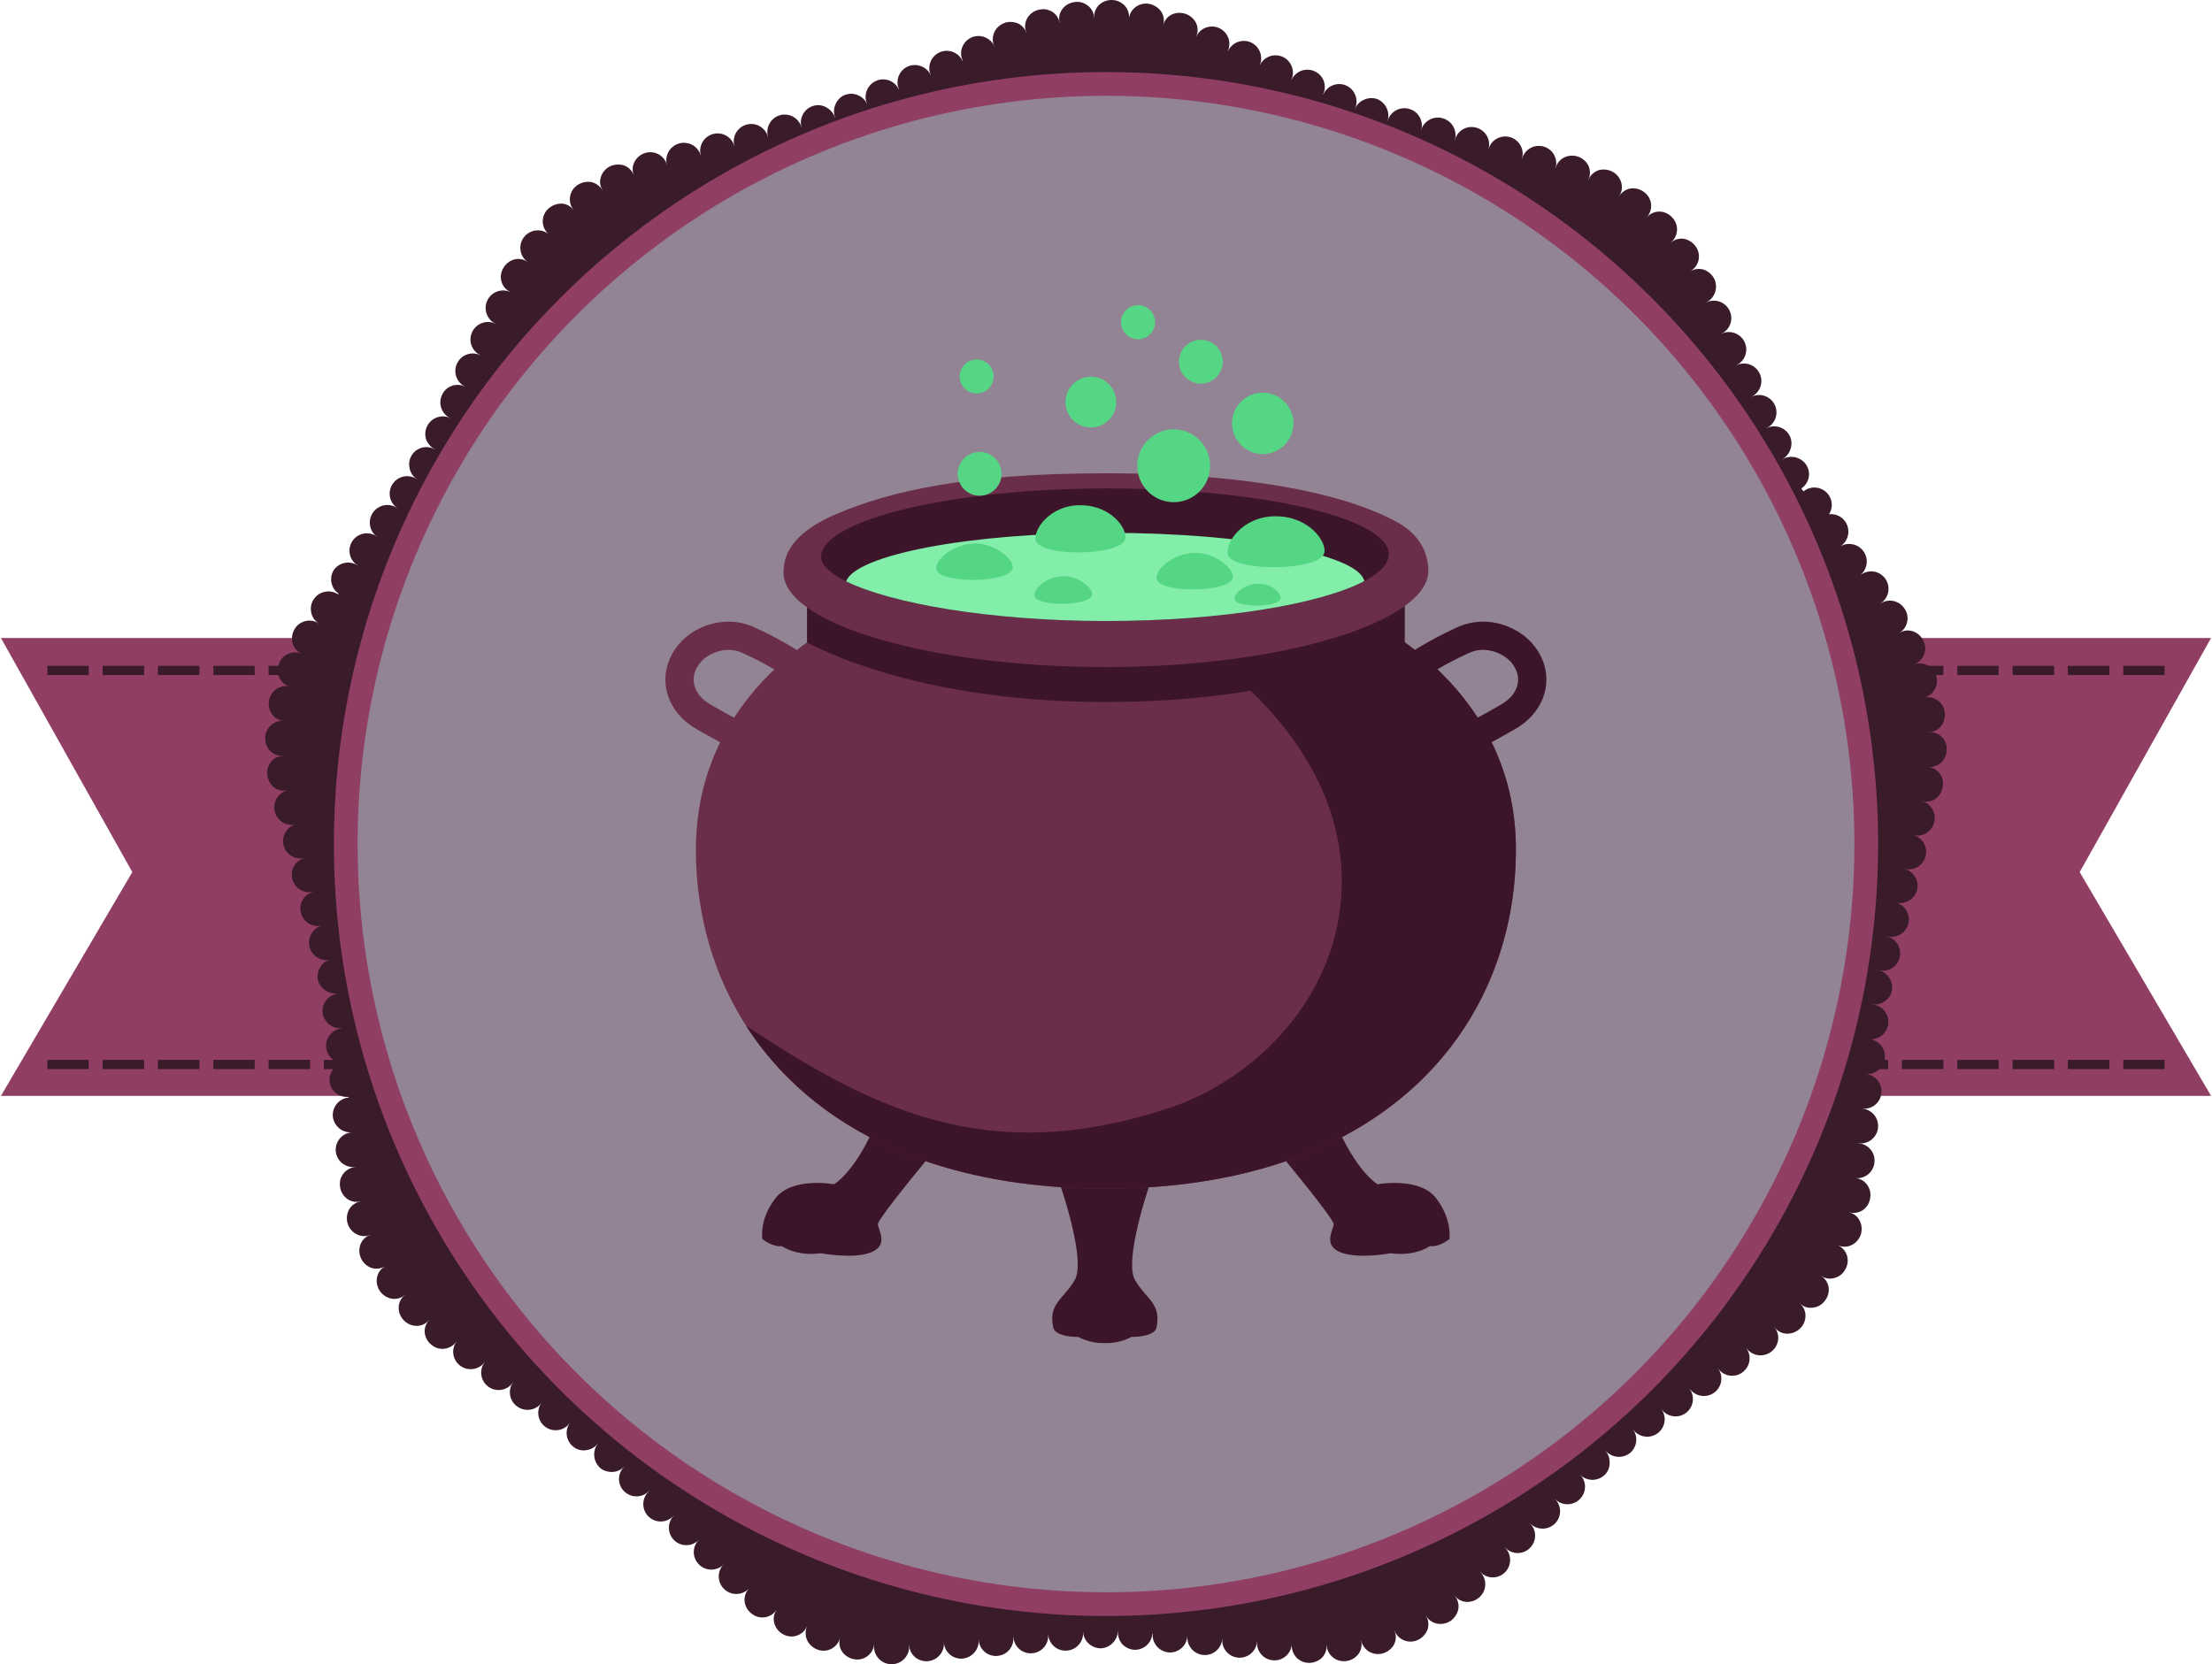 <svg xmlns="http://www.w3.org/2000/svg" width="1080" height="812.7" viewBox="0 -0.018 1080 813.381" style=""><g><title>hlwnlic66_84586316</title><g data-name="Layer 2"><path d="M0 311.8l64.2 114.4L0 535.6h326.7q-.9-112.2 8.3-223.8z" fill="#903e64"></path><path d="M1080 311.8l-64.2 114.4 64.2 109.4H753.3q.9-112.2-8.3-223.8z" fill="#903e64"></path><path d="M169.1 329.9h-11.3v-4.5h11.3zm-18 0h-20.3v-4.5h20.3zm-27.1 0h-20.2v-4.5H124zm-27 0H76.7v-4.5H97zm-27 0H49.7v-4.5H70zm-27.1 0H22.7v-4.5h20.2z" fill="#3a1b2a"></path><path d="M1057.3 329.9h-20.2v-4.5h20.2zm-27 0H1010v-4.5h20.3zm-27 0H983v-4.5h20.3zm-27.1 0H956v-4.5h20.2zm-27 0h-20.3v-4.5h20.3zm-27 0h-11.3v-4.5h11.3z" fill="#3a1b2a"></path><path d="M169.1 522.5h-11.3V518h11.3zm-18 0h-20.3V518h20.3zm-27.1 0h-20.2V518H124zm-27 0H76.7V518H97zm-27 0H49.7V518H70zm-27.1 0H22.7V518h20.2z" fill="#3a1b2a"></path><path d="M1057.3 522.5h-20.2V518h20.2zm-27 0H1010V518h20.3zm-27 0H983V518h20.3zm-27.1 0H956V518h20.2zm-27 0h-20.3V518h20.3zm-27 0h-11.3V518h11.3z" fill="#3a1b2a"></path><path d="M584 18l79 35.7a106.3 106.3 0 0 0 15.2 5.5l83.6 23.5a106.5 106.5 0 0 1 67.4 56.5l37.5 78.2a113.4 113.4 0 0 0 8.1 14l49 71.6a106.9 106.9 0 0 1 15.2 86.7l-21.5 84a124.6 124.6 0 0 0-2.8 16l-8.5 86.3a106.9 106.9 0 0 1-44 76.2l-70.5 50.6a102 102 0 0 0-12.4 10.4l-62 60.6a106.8 106.8 0 0 1-82.7 30.1l-86.5-6.6a109.5 109.5 0 0 0-16.2 0l-86.5 6.6a106.8 106.8 0 0 1-82.7-30.1l-62-60.6a102 102 0 0 0-12.4-10.4l-70.5-50.6a106.9 106.9 0 0 1-44-76.2l-8.5-86.3a124.6 124.6 0 0 0-2.8-16l-21.5-84a106.9 106.9 0 0 1 15.2-86.7l49-71.6a113.4 113.4 0 0 0 8.1-14l37.5-78.2a106.5 106.5 0 0 1 67.4-56.5l83.6-23.5a106.3 106.3 0 0 0 15.2-5.5L496 18a106.4 106.4 0 0 1 88 0z" fill="#3a1b2a"></path><g fill="#3a1b2a"><path d="M599.5 25a8.4 8.4 0 0 1-11.2 4.2 8.5 8.5 0 1 1 11.2-4.2z"></path><path d="M615.1 32a8.5 8.5 0 1 1-4.3-11.3 8.6 8.6 0 0 1 4.3 11.3z"></path><path d="M630.6 39a8.6 8.6 0 0 1-11.3 4.3 8.5 8.5 0 0 1 7.1-15.5 8.5 8.5 0 0 1 4.2 11.2z"></path><path d="M646.1 46.1a8.4 8.4 0 0 1-11.2 4.2 8.5 8.5 0 1 1 7-15.5 8.4 8.4 0 0 1 4.2 11.3z"></path><path d="M661.7 53.1a8.5 8.5 0 1 1-4.3-11.3 8.6 8.6 0 0 1 4.3 11.3z"></path><path d="M677.6 59.1a8.3 8.3 0 0 1-11.1 5.3 9.1 9.1 0 0 1-5-4.8 7.8 7.8 0 0 1 .2-6.5 8.3 8.3 0 0 1 4.7-4.5 8.5 8.5 0 0 1 6.1-.2 8.8 8.8 0 0 1 5.1 10.7z"></path><path d="M694 63.7a8.5 8.5 0 0 1-10.5 5.9 8.6 8.6 0 0 1-5.9-10.5 8.5 8.5 0 0 1 10.5-5.9 8.4 8.4 0 0 1 5.9 10.5z"></path><path d="M710.5 68.3a8.6 8.6 0 1 1-5.9-10.5 8.6 8.6 0 0 1 5.9 10.5z"></path><path d="M726.9 72.9a8.5 8.5 0 0 1-16.4-4.6 8.4 8.4 0 0 1 10.5-5.9 8.5 8.5 0 0 1 5.9 10.5z"></path><path d="M743.3 77.5a8.5 8.5 0 0 1-16.4-4.6 8.5 8.5 0 1 1 16.4 4.6z"></path><path d="M759.7 82.1a8.5 8.5 0 1 1-5.9-10.5 8.5 8.5 0 0 1 5.9 10.5z"></path><path d="M775.8 87.7a9.4 9.4 0 0 1-4.6 4.6 8.1 8.1 0 0 1-6.1.3 7.6 7.6 0 0 1-4.6-4 8.6 8.6 0 0 1-.8-6.5 8.1 8.1 0 0 1 4.1-5.1 8.9 8.9 0 0 1 12 4.1 8.4 8.4 0 0 1 0 6.6z"></path><path d="M790.8 95.8a9.6 9.6 0 0 1-5.3 3.8 8.1 8.1 0 0 1-6.1-.7 8.3 8.3 0 0 1-3.9-4.7 9.2 9.2 0 0 1 .3-6.5 8.5 8.5 0 0 1 4.8-4.5 9.4 9.4 0 0 1 6.9.7 8.7 8.7 0 0 1 4.3 5.4 7.9 7.9 0 0 1-1 6.5z"></path><path d="M804.3 106.1a8.7 8.7 0 0 1-11.7 1.3 8.1 8.1 0 0 1-3.1-5.3 8.9 8.9 0 0 1 1.3-6.3 8.3 8.3 0 0 1 5.5-3.7 9 9 0 0 1 6.7 1.8 8.3 8.3 0 0 1 1.3 12.2z"></path><path d="M816 118.5a8.8 8.8 0 0 1-11.8-.6 8.7 8.7 0 0 1-2.2-5.7 9 9 0 0 1 2.3-6.1 8.4 8.4 0 0 1 6-2.7 8.5 8.5 0 0 1 6.3 2.8 8.3 8.3 0 0 1-.6 12.3z"></path><path d="M825.6 132.5a8.8 8.8 0 0 1-11.5-2.4 8 8 0 0 1-1.3-6 9.4 9.4 0 0 1 3.2-5.6 8.3 8.3 0 0 1 6.4-1.8 9.2 9.2 0 0 1 5.8 3.8 8.3 8.3 0 0 1-2.6 12z"></path><path d="M833.3 147.8a8.6 8.6 0 0 1-11.4-4 8.4 8.4 0 0 1-.4-6.2 9.7 9.7 0 0 1 4.1-5.1 8.5 8.5 0 0 1 6.6-.7 9.5 9.5 0 0 1 5.1 4.6 8.7 8.7 0 0 1-4 11.4z"></path><path d="M840.7 163.1a8.5 8.5 0 1 1 4-11.3 8.4 8.4 0 0 1-4 11.3z"></path><path d="M848 178.5a8.5 8.5 0 0 1-7.3-15.4 8.5 8.5 0 0 1 7.3 15.4z"></path><path d="M855.4 193.9a8.5 8.5 0 0 1-7.4-15.4 8.5 8.5 0 1 1 7.4 15.4z"></path><path d="M862.8 209.2a8.5 8.5 0 1 1 4-11.3 8.5 8.5 0 0 1-4 11.3z"></path><path d="M870.4 224.5a7.8 7.8 0 0 1-6.5.7 9.1 9.1 0 0 1-5.1-4.6 8.5 8.5 0 0 1 15.4-7.4 8.4 8.4 0 0 1 .3 6.2 8.8 8.8 0 0 1-4.1 5.1z"></path><path d="M879.8 238.7a8.4 8.4 0 0 1-11.8-2.2c-2.9-4.2-1.7-9.8 2.4-12a8.8 8.8 0 0 1 11.6 2.4 8.4 8.4 0 0 1-2.2 11.8z"></path><ellipse cx="884.6" cy="245.8" rx="8.5" ry="8.5" transform="rotate(-33.9 886.939 243.731)"></ellipse><path d="M899 266.9a8.5 8.5 0 0 1-11.8-2.3 8.4 8.4 0 0 1 2.2-11.8 8.5 8.5 0 0 1 11.9 2.2 8.6 8.6 0 0 1-2.3 11.9z"></path><path d="M908.7 281a8.6 8.6 0 0 1-9.7-14.1 8.6 8.6 0 0 1 9.7 14.1z"></path><path d="M918.3 295a8.5 8.5 0 1 1-9.6-14 8.5 8.5 0 1 1 9.6 14z"></path><path d="M927.7 309.3a9.1 9.1 0 0 1-6.4 1 8.1 8.1 0 0 1-5.3-3.4 8.6 8.6 0 0 1 2.3-11.9 8.5 8.5 0 0 1 11.8 2.3 8.3 8.3 0 0 1 1.4 6.6 8.1 8.1 0 0 1-3.8 5.4z"></path><path d="M935.1 324.6c-4.4 1.6-9.3-.3-11.1-4.1a8.8 8.8 0 0 1 3.7-11.2c4-2.5 9.4-.9 11.7 3.8a8.3 8.3 0 0 1-4.3 11.5z"></path><path d="M940 340.9c-4.6.9-9.1-1.7-10.3-5.8a8.8 8.8 0 0 1 5.4-10.5 8.5 8.5 0 1 1 4.9 16.3z"></path><path d="M942.2 357.8a9 9 0 0 1-6.2-2.1 7.8 7.8 0 0 1-3-5.3c-.6-4.2 2.4-8.4 7-9.5a8.4 8.4 0 0 1 9.9 7.3 9.2 9.2 0 0 1-1.8 6.6 8 8 0 0 1-5.9 3z"></path><path d="M941.7 374.8a9.1 9.1 0 0 1-5.7-3 7.8 7.8 0 0 1-2.2-5.7 8.8 8.8 0 0 1 8.4-8.3 8.2 8.2 0 0 1 8.6 8.7 8.6 8.6 0 0 1-2.8 6.3 8 8 0 0 1-6.3 2z"></path><path d="M938.6 391.5a8.7 8.7 0 0 1-5.3-3.8 8.1 8.1 0 0 1-1.2-6.1 8.8 8.8 0 0 1 9.6-6.8 8.2 8.2 0 0 1 7.1 10 8.5 8.5 0 0 1-3.8 5.8 7.9 7.9 0 0 1-6.4.9z"></path><path d="M934.3 408.1a8.6 8.6 0 1 1 10.4-6.2 8.5 8.5 0 0 1-10.4 6.2z"></path><path d="M930.1 424.6a8.5 8.5 0 0 1-6.1-10.4 8.5 8.5 0 0 1 16.5 4.2 8.5 8.5 0 0 1-10.4 6.2z"></path><path d="M925.9 441.1a8.5 8.5 0 1 1 10.4-6.1 8.6 8.6 0 0 1-10.4 6.1z"></path><path d="M921.7 457.6a8.5 8.5 0 1 1 4.2-16.5 8.5 8.5 0 0 1-4.2 16.5z"></path><path d="M917.4 474.1a8.4 8.4 0 0 1-6.1-10.3 8.5 8.5 0 1 1 16.5 4.2 8.4 8.4 0 0 1-10.4 6.1z"></path><path d="M914.6 490.9a7.8 7.8 0 0 1-5.7-3.1 8.6 8.6 0 0 1-1.6-6.7 8.3 8.3 0 0 1 10.1-7 8.9 8.9 0 0 1 6.7 9.8 8.4 8.4 0 0 1-3.2 5.2 8.6 8.6 0 0 1-6.3 1.8z"></path><path d="M912.9 507.9a8.4 8.4 0 0 1-7.6-9.3 8.5 8.5 0 0 1 9.3-7.7 8.5 8.5 0 1 1-1.7 17z"></path><path d="M911.3 524.9a8.6 8.6 0 0 1-7.7-9.4 8.5 8.5 0 0 1 17 1.7 8.7 8.7 0 0 1-9.3 7.7z"></path><path d="M909.6 541.8a8.5 8.5 0 1 1 9.3-7.6 8.4 8.4 0 0 1-9.3 7.6z"></path><path d="M907.9 558.8a8.6 8.6 0 0 1-7.7-9.3 8.7 8.7 0 0 1 9.4-7.7 8.5 8.5 0 0 1-1.7 17z"></path><path d="M906.2 575.8a8.5 8.5 0 0 1 1.7-17 8.4 8.4 0 0 1 7.6 9.3 8.5 8.5 0 0 1-9.3 7.7z"></path><path d="M903.2 592.5a9.1 9.1 0 0 1-5.3-3.8 7.7 7.7 0 0 1-1.2-2.8 8.6 8.6 0 0 1-.1-3.2 9 9 0 0 1 3.3-5.2 9.1 9.1 0 0 1 6.3-1.7 7.7 7.7 0 0 1 5.7 3.2 8.6 8.6 0 0 1 1.5 6.7 9.3 9.3 0 0 1-1.3 3.4 9.1 9.1 0 0 1-2.4 2.4 8.2 8.2 0 0 1-6.5 1z"></path><path d="M897.6 608.6a9 9 0 0 1-4.6-4.6 6.6 6.6 0 0 1-.7-3 8 8 0 0 1 .3-3.1 8.1 8.1 0 0 1 4.1-4.6 9.1 9.1 0 0 1 6.5-.8 7.8 7.8 0 0 1 5.1 4.1 9.1 9.1 0 0 1 .5 6.9 9.6 9.6 0 0 1-1.9 3.1 7.6 7.6 0 0 1-2.8 2 7.8 7.8 0 0 1-6.5 0z"></path><path d="M889.5 623.6a8.7 8.7 0 0 1-3.8-5.3 8.1 8.1 0 0 1 .6-6.1 8.8 8.8 0 0 1 4.8-3.9 9.7 9.7 0 0 1 6.5.3 8 8 0 0 1 4.4 4.8 8.4 8.4 0 0 1-.7 6.9 8.2 8.2 0 0 1-5.4 4.3 7.7 7.7 0 0 1-6.4-1z"></path><path d="M879.1 637.1a9.2 9.2 0 0 1-2.9-5.8 8.7 8.7 0 0 1 1.6-6 8 8 0 0 1 5.3-3 8.7 8.7 0 0 1 6.4 1.3 8 8 0 0 1 3.6 5.5 8.6 8.6 0 0 1-1.8 6.6 8.3 8.3 0 0 1-6 3.4 7.7 7.7 0 0 1-6.2-2z"></path><path d="M866.7 648.8a9.2 9.2 0 0 1-2-6.2 8.4 8.4 0 0 1 2.6-5.6 8.2 8.2 0 0 1 5.7-2.2 9 9 0 0 1 6.1 2.3 7.8 7.8 0 0 1 2.7 6 8.5 8.5 0 0 1-2.8 6.3 8.8 8.8 0 0 1-6.5 2.4 8.1 8.1 0 0 1-5.8-3z"></path><path d="M852.9 658.8a8.6 8.6 0 0 1 2-11.9 8.5 8.5 0 0 1 3.1-1.3 6.5 6.5 0 0 1 3.1-.1 8.7 8.7 0 0 1 5.6 3.3 8 8 0 0 1 1.7 6.3 9.6 9.6 0 0 1-1.2 3.2 8.2 8.2 0 0 1-2.4 2.5 8.5 8.5 0 0 1-11.9-2z"></path><path d="M839.1 668.8a8.5 8.5 0 1 1 11.9 1.9 8.4 8.4 0 0 1-11.9-1.9z"></path><path d="M825.2 678.7a8.5 8.5 0 0 1 13.9-9.9 8.5 8.5 0 0 1-2 11.9 8.6 8.6 0 0 1-11.9-2z"></path><path d="M811.4 688.7a8.5 8.5 0 1 1 11.9 1.9 8.5 8.5 0 0 1-11.9-1.9z"></path><path d="M797.5 698.6a8.6 8.6 0 0 1 2-11.9 8.4 8.4 0 0 1 11.9 2 8.5 8.5 0 0 1-2 11.9 8.6 8.6 0 0 1-11.9-2z"></path><path d="M784 708.9c-3.2-3.5-2.6-9.1 1.6-12.2a8.4 8.4 0 0 1 11.9 1.9 8.5 8.5 0 0 1-1.8 11.8 8.7 8.7 0 0 1-11.7-1.5z"></path><path d="M771.6 720.7a8.7 8.7 0 0 1 6.4-14.6 7.9 7.9 0 0 1 6 2.8 8.9 8.9 0 0 1 2.1 6.1 7.8 7.8 0 0 1-2.4 5.8 8.6 8.6 0 0 1-12.1-.1z"></path><path d="M759.4 732.6a8.5 8.5 0 0 1 .2-12.1 8.5 8.5 0 0 1 11.9 12.2 8.5 8.5 0 0 1-12.1-.1z"></path><path d="M747.2 744.5a8.5 8.5 0 0 1 .2-12 8.4 8.4 0 0 1 12 .1 8.5 8.5 0 0 1-.1 12.1 8.6 8.6 0 0 1-12.1-.2z"></path><path d="M735.1 756.4a8.5 8.5 0 0 1 12.1-11.9 8.5 8.5 0 0 1-.1 12.1 8.4 8.4 0 0 1-12-.2z"></path><path d="M722.9 768.3a8.4 8.4 0 0 1 .1-12 8.5 8.5 0 1 1 11.9 12.2 8.4 8.4 0 0 1-12-.2z"></path><path d="M710.4 779.9a8.8 8.8 0 0 1-2-6.1 7.8 7.8 0 0 1 2.4-5.6 8.7 8.7 0 0 1 12.1.1 8.5 8.5 0 0 1-.2 12.1 8.8 8.8 0 0 1-6.5 2.5 7.8 7.8 0 0 1-5.8-3z"></path><path d="M696.4 789.7a8.7 8.7 0 0 1-1-6.4 7.9 7.9 0 0 1 3.3-5.2 8 8 0 0 1 6-1.3 9 9 0 0 1 5.7 3.1 8.3 8.3 0 0 1 1.8 6.4 9.5 9.5 0 0 1-3.7 5.8 9 9 0 0 1-6.8 1.4 7.9 7.9 0 0 1-5.3-3.8z"></path><path d="M681 797a8.8 8.8 0 0 1 4.2-11 7.6 7.6 0 0 1 6.1-.4 9.3 9.3 0 0 1 5.1 4.1 8.3 8.3 0 0 1 .8 6.5 9.3 9.3 0 0 1-4.6 5.2A8.4 8.4 0 0 1 681 797z"></path><path d="M664.7 801.9a8.9 8.9 0 0 1 5.9-10.3 7.7 7.7 0 0 1 6.1.7 8.3 8.3 0 0 1 4.3 4.7 8 8 0 0 1-.2 6.6 8.9 8.9 0 0 1-5.4 4.4 8.4 8.4 0 0 1-10.7-6.1z"></path><path d="M647.8 804.1c-.1-4.8 3.2-8.7 7.4-9.2a7.7 7.7 0 0 1 6 1.6 8.9 8.9 0 0 1 3.5 5.4 8 8 0 0 1-1.3 6.4 8.8 8.8 0 0 1-6 3.5 8.4 8.4 0 0 1-9.6-7.7z"></path><path d="M630.8 803.6a8.7 8.7 0 0 1 8.8-8 8.5 8.5 0 0 1 5.6 2.5 9.2 9.2 0 0 1 2.6 6 8.1 8.1 0 0 1-2.3 6.1 9.1 9.1 0 0 1-6.5 2.5 8.4 8.4 0 0 1-8.2-9.1z"></path><path d="M613.8 802.3a8.5 8.5 0 0 1 17 1.3 8.5 8.5 0 1 1-17-1.3z"></path><path d="M596.8 801a8.5 8.5 0 0 1 17 1.3 8.5 8.5 0 1 1-17-1.3z"></path><path d="M579.8 799.7a8.5 8.5 0 0 1 17 1.3 8.5 8.5 0 1 1-17-1.3z"></path><path d="M562.8 798.4a8.5 8.5 0 1 1 7.9 9.2 8.6 8.6 0 0 1-7.9-9.2z"></path><path d="M545.8 797.2a8 8 0 0 1 2.9-5.9 8.5 8.5 0 1 1 5 15 9 9 0 0 1-5.9-2.9 9.6 9.6 0 0 1-2-6.2z"></path><path d="M528.8 797.6a8.3 8.3 0 0 1 2-6.2 8.6 8.6 0 0 1 6.3-2.9 8.3 8.3 0 0 1 8.7 8.7 8.8 8.8 0 0 1-8.3 8.4 8.9 8.9 0 0 1-5.8-2.2 8.4 8.4 0 0 1-2.9-5.8z"></path><path d="M511.8 798.9a8.5 8.5 0 0 1 7.8-9.2 8.7 8.7 0 0 1 9.2 7.9 8.5 8.5 0 0 1-7.9 9.1 8.4 8.4 0 0 1-9.1-7.8z"></path><path d="M494.8 800.2a8.5 8.5 0 1 1 9.1 7.8 8.4 8.4 0 0 1-9.1-7.8z"></path><path d="M477.8 801.4a8.4 8.4 0 0 1 7.8-9.1 8.5 8.5 0 1 1 1.3 17 8.4 8.4 0 0 1-9.1-7.9z"></path><path d="M460.8 802.7a8.4 8.4 0 0 1 7.8-9.1 8.5 8.5 0 0 1 9.2 7.8 8.7 8.7 0 0 1-7.9 9.2 8.4 8.4 0 0 1-9.1-7.9z"></path><path d="M443.8 804a8.5 8.5 0 0 1 2-6.2 8.8 8.8 0 0 1 5.8-2.9 8.5 8.5 0 0 1 9.2 7.8 8.6 8.6 0 0 1-14.1 7.2 8.4 8.4 0 0 1-2.9-5.9z"></path><path d="M426.7 803.7c.6-4.7 4.4-8.2 8.7-8.1a8.9 8.9 0 0 1 8.4 8.4 8.6 8.6 0 1 1-17.1-.3z"></path><path d="M410 800.6a8.5 8.5 0 0 1 16.7 3.1 8.3 8.3 0 0 1-9.9 7.2c-5.1-1-8.1-5.7-6.8-10.3z"></path><path d="M393.9 794.9a9.6 9.6 0 0 1 4.6-4.5 8.3 8.3 0 0 1 6.2-.3 8.8 8.8 0 0 1 5.3 10.5 8.3 8.3 0 0 1-11 5.6 9.1 9.1 0 0 1-5.1-4.7 8.4 8.4 0 0 1 0-6.6z"></path><path d="M379 786.8a9.2 9.2 0 0 1 5.2-3.8 8.4 8.4 0 0 1 6.2.7 8.7 8.7 0 0 1 3.5 11.2 8.3 8.3 0 0 1-11.7 3.8 8.7 8.7 0 0 1-4.3-5.4 8 8 0 0 1 1.1-6.5z"></path><path d="M365.5 776.4a8.8 8.8 0 0 1 5.8-2.9 7.8 7.8 0 0 1 5.9 1.6 8.9 8.9 0 0 1 1.8 11.7 8.3 8.3 0 0 1-12.2 1.8 8.6 8.6 0 0 1-3.4-6 8 8 0 0 1 2.1-6.2z"></path><path d="M353.2 764.5a8.6 8.6 0 0 1 12.1-.1c3.4 3.4 3.3 8.4.2 12a8.5 8.5 0 0 1-12.1.2 8.5 8.5 0 0 1-.2-12.1z"></path><path d="M341 752.6a8.5 8.5 0 0 1 12.1-.1 8.5 8.5 0 0 1-11.9 12.2 8.5 8.5 0 0 1-.2-12.1z"></path><path d="M328.8 740.7a8.5 8.5 0 0 1 12.1-.1 8.4 8.4 0 0 1 .1 12 8.5 8.5 0 0 1-12 .2 8.6 8.6 0 0 1-.2-12.1z"></path><path d="M316.7 728.8a8.4 8.4 0 0 1 12-.2 8.5 8.5 0 0 1 .1 12.1 8.5 8.5 0 1 1-12.1-11.9z"></path><path d="M304.5 716.9a8.4 8.4 0 0 1 12-.2 8.5 8.5 0 1 1-11.9 12.2 8.4 8.4 0 0 1-.1-12z"></path><path d="M291.8 705.4a8.3 8.3 0 0 1 12.3-.7 7.5 7.5 0 0 1 2.1 2.9 7.1 7.1 0 0 1 .7 3.2 8.4 8.4 0 0 1-8.4 8.6 9.6 9.6 0 0 1-3.3-.6 6.6 6.6 0 0 1-2.6-1.6 8.8 8.8 0 0 1-.8-11.8z"></path><path d="M278 695.4a8.5 8.5 0 0 1 11.9-1.9 8.9 8.9 0 0 1 3.6 5.6 8 8 0 0 1-1.7 6.3 8.4 8.4 0 0 1-5.6 3.3 7.9 7.9 0 0 1-6.2-1.4 8.6 8.6 0 0 1-2-11.9z"></path><path d="M264.2 685.5a8.5 8.5 0 1 1 1.9 11.9 8.5 8.5 0 0 1-1.9-11.9z"></path><path d="M250.3 675.5a8.6 8.6 0 1 1 2 11.9 8.5 8.5 0 0 1-2-11.9z"></path><path d="M236.5 665.6a8.5 8.5 0 1 1 13.8 9.9 8.5 8.5 0 1 1-13.8-9.9z"></path><path d="M222.6 655.7a8.5 8.5 0 1 1 13.9 9.9 8.6 8.6 0 0 1-11.9 2 8.5 8.5 0 0 1-2-11.9z"></path><path d="M209.1 645.3a8.9 8.9 0 0 1 5.8-3 8 8 0 0 1 3.1.2 8.4 8.4 0 0 1 2.9 1.3 9.6 9.6 0 0 1 3.2 5.5 8.5 8.5 0 0 1-7 9.8 8 8 0 0 1-6.5-1.7 7.8 7.8 0 0 1-2.4-2.7 9.4 9.4 0 0 1-1.1-3.2 8.2 8.2 0 0 1 2-6.2z"></path><path d="M197.3 633a9.3 9.3 0 0 1 6.2-2.1 9.7 9.7 0 0 1 5.7 2.5 8.7 8.7 0 0 1 2.2 5.7 9.2 9.2 0 0 1-2.3 6.2 8 8 0 0 1-5.9 2.7 8.9 8.9 0 0 1-6.4-2.8 9.5 9.5 0 0 1-1.9-3 8 8 0 0 1-.5-3.4 7.6 7.6 0 0 1 2.9-5.8z"></path><path d="M187.7 618.9a9.6 9.6 0 0 1 6.4-1 8.7 8.7 0 0 1 5.2 3.4 9 9 0 0 1 1.3 6 9.8 9.8 0 0 1-3.3 5.7 7.9 7.9 0 0 1-6.3 1.7 8.9 8.9 0 0 1-7.2-10.5 8 8 0 0 1 3.9-5.3z"></path><path d="M180.3 603.6a8.9 8.9 0 0 1 6.6 0 9 9 0 0 1 4.5 4.1 8.3 8.3 0 0 1 .3 6.2 8.6 8.6 0 0 1-4 5 8.3 8.3 0 0 1-6.5.8 8.9 8.9 0 0 1-5.5-11.5 7.7 7.7 0 0 1 4.6-4.6z"></path><path d="M175.5 587.2a9.7 9.7 0 0 1 6.5 1.1 8.3 8.3 0 0 1 3.8 4.8 8.6 8.6 0 0 1-.6 6.1 9.6 9.6 0 0 1-4.9 4.4 7.8 7.8 0 0 1-6.5-.4 8.7 8.7 0 0 1-4.4-5.3 9.1 9.1 0 0 1 .8-6.9 8.3 8.3 0 0 1 5.3-3.8z"></path><path d="M173.3 570.3a8.5 8.5 0 0 1 6.2 1.9 10 10 0 0 1 2.1 2.5 8.8 8.8 0 0 1 1 3 8 8 0 0 1-1.6 6 9.1 9.1 0 0 1-5.5 3.5 7.7 7.7 0 0 1-6.3-1.3 8.7 8.7 0 0 1-3.5-6 10.6 10.6 0 0 1 .2-3.6 10.2 10.2 0 0 1 1.6-2.9 8.8 8.8 0 0 1 5.8-3.1z"></path><path d="M171.6 553.4a8.5 8.5 0 0 1 1.7 16.9 8.5 8.5 0 1 1-1.7-16.9z"></path><path d="M169.9 536.4a8.5 8.5 0 0 1 1.7 17 8.7 8.7 0 0 1-9.4-7.7 8.6 8.6 0 0 1 7.7-9.3z"></path><path d="M168.2 519.4a8.5 8.5 0 0 1 9.3 7.7 8.5 8.5 0 0 1-16.9 1.7 8.5 8.5 0 0 1 7.6-9.4z"></path><ellipse cx="167.4" cy="511" rx="8.5" ry="8.5" transform="rotate(-6.7 168.067 511.249)"></ellipse><path d="M164.8 485.5a8.3 8.3 0 0 1 6.3 1.8 9.2 9.2 0 0 1 3.1 5.8 8.7 8.7 0 0 1-7.7 9.4 8.6 8.6 0 0 1-9.3-7.7 8 8 0 0 1 1.9-6.1 9.1 9.1 0 0 1 5.7-3.2z"></path><path d="M161.2 468.9a8.6 8.6 0 0 1 6.5.9 8.5 8.5 0 0 1-2.9 15.7 9 9 0 0 1-9.9-6.5 8.6 8.6 0 0 1 0-3.2 6.8 6.8 0 0 1 1.1-3 8 8 0 0 1 5.2-3.9z"></path><path d="M157 452.3a8.6 8.6 0 1 1-6.2 10.4 8.7 8.7 0 0 1 6.2-10.4z"></path><path d="M152.8 435.8a8.5 8.5 0 1 1-6.2 10.4 8.5 8.5 0 0 1 6.2-10.4z"></path><path d="M148.5 419.3a8.5 8.5 0 1 1-6.1 10.4 8.5 8.5 0 0 1 6.1-10.4z"></path><path d="M144.3 402.8a8.5 8.5 0 1 1 4.2 16.5 8.5 8.5 0 0 1-4.2-16.5z"></path><path d="M140.2 386.2a8.7 8.7 0 0 1 10.3 6.2 8.6 8.6 0 1 1-10.3-6.2z"></path><path d="M137.8 369.4a8.8 8.8 0 0 1 6.2 2 7.9 7.9 0 0 1 3.1 5.3 8.2 8.2 0 0 1-1.5 5.9 8.9 8.9 0 0 1-5.4 3.6 8.2 8.2 0 0 1-6.5-1.2 9.2 9.2 0 0 1-3.5-6 8.7 8.7 0 0 1 1.8-6.7 8 8 0 0 1 5.8-2.9z"></path><path d="M138.2 352.3a9.1 9.1 0 0 1 5.8 3 8.2 8.2 0 0 1 2.2 5.7 7.7 7.7 0 0 1-2.5 5.7 9.3 9.3 0 0 1-5.9 2.7 8.1 8.1 0 0 1-6.1-2.3 8.7 8.7 0 0 1 .3-12.7 8.3 8.3 0 0 1 6.2-2.1z"></path><path d="M141.3 335.6a8.8 8.8 0 0 1 6.5 9.9 8.1 8.1 0 0 1-3.3 5.1 8.5 8.5 0 0 1-6.3 1.7 7.9 7.9 0 0 1-5.7-3.2 9 9 0 0 1-1.5-6.7c1-5.1 5.8-8.1 10.3-6.8z"></path><path d="M147 319.6a8.8 8.8 0 0 1 4.9 10.7 8.4 8.4 0 0 1-4.1 4.6 9.6 9.6 0 0 1-6.5.7 8.1 8.1 0 0 1-5.1-4.1 8.6 8.6 0 0 1-.4-6.9 8.2 8.2 0 0 1 11.2-5z"></path><path d="M155.2 304.6a8.9 8.9 0 0 1 3.1 11.4 8.1 8.1 0 0 1-4.8 3.9 9.7 9.7 0 0 1-6.5-.3 8.5 8.5 0 0 1-4.4-4.9 9.3 9.3 0 0 1 .7-6.9 8.4 8.4 0 0 1 11.9-3.2z"></path><path d="M164.8 290.5a8.5 8.5 0 0 1-3.2 15.4 8.7 8.7 0 0 1-6.4-1.3 8 8 0 0 1-3.6-5.5 8.4 8.4 0 0 1 1.3-6.3 8.6 8.6 0 0 1 11.9-2.3z"></path><path d="M174.4 276.4a8.5 8.5 0 0 1 2.2 11.9 8.5 8.5 0 0 1-14-9.6 8.5 8.5 0 0 1 11.8-2.3z"></path><path d="M184 262.4a8.5 8.5 0 1 1-9.6 14 8.5 8.5 0 1 1 9.6-14z"></path><path d="M193.7 248.3a8.6 8.6 0 1 1-11.9 2.2 8.6 8.6 0 0 1 11.9-2.2z"></path><path d="M203.3 234.2a8.5 8.5 0 0 1 2.2 11.9 8.4 8.4 0 0 1-11.8 2.2 8.5 8.5 0 1 1 9.6-14.1z"></path><path d="M212.2 219.7a8.3 8.3 0 0 1 3 11.9 8.1 8.1 0 0 1-11.9 2.6 8.2 8.2 0 0 1-3.6-5.4 8.4 8.4 0 0 1 12.5-9.1z"></path><path d="M219.6 204.3a8.7 8.7 0 0 1 4 11.4 9.1 9.1 0 0 1-4.9 4.4 7.8 7.8 0 0 1-6.5-.4 9.5 9.5 0 0 1-4.4-4.9 8.6 8.6 0 0 1 11.8-10.5z"></path><path d="M226.9 189a8.5 8.5 0 1 1-11.3 3.9 8.3 8.3 0 0 1 11.3-3.9z"></path><path d="M234.3 173.6a8.4 8.4 0 0 1 4 11.4 8.5 8.5 0 0 1-15.4-7.4 8.5 8.5 0 0 1 11.4-4z"></path><path d="M241.7 158.2a8.5 8.5 0 0 1-7.4 15.4 8.5 8.5 0 1 1 7.4-15.4z"></path><path d="M249.1 142.8a8.7 8.7 0 0 1 4 11.4 8.5 8.5 0 0 1-11.4 4 8.5 8.5 0 1 1 7.4-15.4z"></path><path d="M257.2 127.9a8.5 8.5 0 0 1-8.1 14.9 8.2 8.2 0 0 1-3.7-11.6c2.4-4.5 7.8-6 11.8-3.3z"></path><path d="M267.5 114.3c3.4 3.2 4 8.3 1.4 11.7a8.9 8.9 0 0 1-11.7 1.9 8.5 8.5 0 1 1 10.3-13.6z"></path><path d="M279.8 102.6a8.8 8.8 0 0 1 2 6.1 8.3 8.3 0 0 1-2.5 5.7 8.9 8.9 0 0 1-11.8-.1 8.3 8.3 0 0 1 0-12.3 9.4 9.4 0 0 1 6.5-2.5 7.7 7.7 0 0 1 5.8 3.1z"></path><path d="M293.9 92.9a9.1 9.1 0 0 1 .9 6.4 8.3 8.3 0 0 1-3.3 5.2 8.9 8.9 0 0 1-11.7-1.9 8.4 8.4 0 0 1 2-12.2 9.3 9.3 0 0 1 6.8-1.4 8.4 8.4 0 0 1 5.3 3.9z"></path><path d="M309.3 85.6a9.1 9.1 0 0 1-.1 6.5 8.3 8.3 0 0 1-15.3.8c-2.4-4-.8-9.4 3.9-11.7a9.7 9.7 0 0 1 6.9-.3 8.5 8.5 0 0 1 4.6 4.7z"></path><path d="M325.5 80.6a8.6 8.6 0 0 1-5.8 10.5 8.7 8.7 0 0 1-10.4-5.5c-1.8-4.3.7-9.4 5.7-10.9a8.5 8.5 0 0 1 10.5 5.9z"></path><path d="M342 76a8.6 8.6 0 1 1-10.6-5.9A8.6 8.6 0 0 1 342 76z"></path><path d="M358.4 71.4a8.6 8.6 0 0 1-5.9 10.5 8.5 8.5 0 0 1-4.6-16.4 8.5 8.5 0 0 1 10.5 5.9z"></path><path d="M374.8 66.8a8.5 8.5 0 1 1-10.5-5.9 8.5 8.5 0 0 1 10.5 5.9z"></path><path d="M391.2 62.2a8.5 8.5 0 1 1-10.5-5.9 8.5 8.5 0 0 1 10.5 5.9z"></path><path d="M407.6 57.4a8.4 8.4 0 0 1-.6 6.6 8.8 8.8 0 0 1-5.3 4.1 8.5 8.5 0 1 1-4.6-16.4 8 8 0 0 1 6.3.8 9.3 9.3 0 0 1 4.2 4.9z"></path><path d="M423.3 50.9a8.2 8.2 0 0 1 .2 6.5 11.7 11.7 0 0 1-1.7 2.8 7.9 7.9 0 0 1-2.9 2 8.3 8.3 0 0 1-11.3-4.8 8.8 8.8 0 0 1 4.5-10.9 11.4 11.4 0 0 1 3.2-.7 8.7 8.7 0 0 1 3.2.6 8.5 8.5 0 0 1 4.8 4.5z"></path><path d="M438.8 43.8a8.4 8.4 0 0 1-4.2 11.3 8.5 8.5 0 0 1-7.1-15.5 8.4 8.4 0 0 1 11.3 4.2z"></path><path d="M454.4 36.8a8.5 8.5 0 1 1-11.3-4.3 8.6 8.6 0 0 1 11.3 4.3z"></path><path d="M469.9 29.8a8.6 8.6 0 0 1-4.3 11.3 8.5 8.5 0 1 1 4.3-11.3z"></path><ellipse cx="477.7" cy="26.3" rx="8.5" ry="8.5" transform="rotate(-24.7 477.187 26.225)"></ellipse><path d="M501 15.8a9.4 9.4 0 0 1 .1 6.6 7.8 7.8 0 0 1-1.7 2.6 7.9 7.9 0 0 1-2.7 2 8.6 8.6 0 0 1-11.3-4.3 8.5 8.5 0 0 1 4.3-11.2 8 8 0 0 1 3.3-.8 12.7 12.7 0 0 1 3.4.5 7.7 7.7 0 0 1 4.6 4.6z"></path><path d="M517.3 10.9a9.1 9.1 0 0 1-1 6.5 7.4 7.4 0 0 1-2 2.3 7.2 7.2 0 0 1-2.7 1.5 8.3 8.3 0 0 1-6.2-.6 9 9 0 0 1-4.4-4.8 8.1 8.1 0 0 1 .3-6.5 8.7 8.7 0 0 1 5.3-4.4 11.4 11.4 0 0 1 3.6-.4 11.7 11.7 0 0 1 3.3 1.1 8.1 8.1 0 0 1 3.8 5.3z"></path><path d="M534.2 8.6a9.2 9.2 0 0 1-2 6.2 7.9 7.9 0 0 1-2.4 2.1 7.7 7.7 0 0 1-2.9 1 8.9 8.9 0 0 1-6-1.5 9.6 9.6 0 0 1-3.6-5.5 8 8 0 0 1 1.3-6.4 8.8 8.8 0 0 1 6-3.5 8.7 8.7 0 0 1 3.6.2 9.6 9.6 0 0 1 3 1.6 7.8 7.8 0 0 1 3 5.8z"></path><path d="M551.2 9.1a9.1 9.1 0 0 1-3 5.8 8 8 0 0 1-11.3-.3 9.1 9.1 0 0 1-2.7-6 8.1 8.1 0 0 1 2.3-6.1 8.9 8.9 0 0 1 12.7.3 7.9 7.9 0 0 1 2 6.3z"></path><path d="M568 12.2a9.2 9.2 0 0 1-3.9 5.3 8.4 8.4 0 0 1-6 1.2 8.6 8.6 0 0 1-5.2-3.3 9.9 9.9 0 0 1-1.7-6.3 8.2 8.2 0 0 1 3.3-5.7 8.6 8.6 0 0 1 6.7-1.5 9.2 9.2 0 0 1 5.8 3.8 8.2 8.2 0 0 1 1 6.5z"></path><path d="M584 18a9 9 0 0 1-4.7 4.5 8 8 0 0 1-6.1.3 8.2 8.2 0 0 1-4.5-4.1 9 9 0 0 1-.7-6.5 7.8 7.8 0 0 1 4.1-5.1 9.1 9.1 0 0 1 12 4.3 8 8 0 0 1-.1 6.6z"></path></g><circle cx="540" cy="412.5" r="377.3" fill="#903e64"></circle><circle cx="540" cy="412.5" r="365.7" fill="#928494"></circle><path d="M539.5 656.4h.8a25.6 25.6 0 0 0 12.1-3s11.4.2 12.3-4.7c2.4-11.9-5.3-13.8-10.6-23.3s6.8-45.1 6.8-45.1L539.5 564 518 580.3s12.2 35.5 6.8 45.1-13 11.4-10.6 23.3c1 4.9 12.3 4.7 12.3 4.7a25.7 25.7 0 0 0 12.2 3z" fill="#3d152a"></path><path d="M431.6 531.9c-1.5 17.8-14.6 40.4-24.5 46.9 0 0-20.4-3.8-28.6 6.8s-6.4 20-6.4 20 5.1 4.1 9.5 3.4c0 0 7.1 5.2 19 3.5 0 0 16 3 24.5-.4s4.1-10.2 3.4-13.6 51.4-64.6 51.4-64.6-2.4-24.2-16.3-33.4-30.6 13.5-32 31.4z" fill="#3d152a"></path><path d="M648.3 531.9c1.4 17.8 14.6 40.4 24.4 46.9 0 0 20.5-3.8 28.6 6.8s6.5 20 6.5 20-5.1 4.1-9.5 3.4c0 0-7.2 5.2-19.1 3.5 0 0-16 3-24.5-.4s-4.1-10.2-3.4-13.6-51.4-64.6-51.4-64.6 2.4-24.2 16.4-33.4 30.6 13.5 32 31.4z" fill="#3d152a"></path><path d="M539.9 271c-23.1 4.8-118.7 27.4-118.7 27.4s-81.6 31.6-81.6 116.8S402 580.9 539.9 580.9s200.4-80.5 200.4-165.7-81.6-116.8-81.6-116.8-95.6-22.6-118.8-27.4z" fill="#6a2e4a"></path><path d="M658.7 298.4l-52.3-12.3a174.5 174.5 0 0 0-12.3 38.2c4.8 2.7 60.1 42.4 61.1 104.7.8 55.9-41 98.4-85.2 112.8-87.2 28.5-143.1 1-205.9-40.5 29.8 46.4 87.2 79.6 175.8 79.6 137.9 0 200.4-80.5 200.4-165.7s-81.6-116.8-81.6-116.8z" fill="#3d152a"></path><path d="M393.9 271.5H686V314c-14.9 7.8-60.6 29.1-146.4 29.1-81.2 0-130.2-20.9-145.7-29.1z" fill="#3d152a"></path><path d="M382.4 279.8c0-10 5.8-20.3 26.8-29 25.2-10.5 61.6-19.5 130.7-19.5 74.6 0 119.7 11.2 142.9 24.2 10.5 5.9 14.7 14.8 14.7 23.5 0 24.8-70.6 47-157.6 47s-157.5-21.4-157.5-46.2z" fill="#6a2e4a"></path><path d="M400.8 271.9c.4-17.5 62.8-33.2 139.6-33.2s137.8 14.7 137.8 32.2-61.4 32.6-138.3 32.6-139.5-16.1-139.1-31.6z" fill="#3d152a"></path><path d="M539.9 303.5c56.6 0 104.8-8.2 126.3-19.5-2.6-12.9-57.3-23.6-125.8-23.6s-122.7 11-127.4 23.7c21.8 10.8 70.6 19.4 126.9 19.4z" fill="#83edaa"></path><path d="M390 326.6a169.3 169.3 0 0 0-25.3-14c-10.4-4.5-21.8-.3-27.6 6.1-9.2 10.2-6.5 24 5.7 31.3 7.8 4.5 15.2 8.7 29.2 15.3" fill="none" stroke="#6a2e4a" stroke-miterlimit="10" stroke-width="13.81"></path><path d="M689.8 326.6a169.3 169.3 0 0 1 25.3-14c10.4-4.5 21.8-.3 27.7 6.1 9.2 10.2 6.5 24-5.8 31.3-7.7 4.5-15.2 8.7-29.2 15.3" fill="none" stroke="#3d152a" stroke-miterlimit="10" stroke-width="13.81"></path><g fill="#54d684"><path d="M457.2 278.6c-1.4-4.1 7.3-13 19.2-13 9.6 0 19 8.2 18 12.2-1.7 7.2-35 7.5-37.2.8z"></path><path d="M564.8 283.2c-1.3-4.1 7.3-13 19.2-13 9.7 0 19 8.2 18 12.2-1.7 7.2-35 7.6-37.2.8z"></path><path d="M505.1 291.4c-1-3.1 5.5-9.8 14.5-9.8 7.3 0 14.3 6.2 13.6 9.2-1.3 5.5-26.5 5.7-28.1.6z"></path><path d="M602.9 293.1c-.8-2.5 4.4-7.8 11.5-7.8s11.4 4.9 10.9 7.3c-1.1 4.3-21.1 4.5-22.4.5z"></path><path d="M505.7 264.3c-1.5-4.9 6.4-17.4 21.7-17.4s23.2 11.7 22 16.5c-2 8.4-41.1 8.8-43.7.9z"></path><path d="M599.6 271.1c-1.7-5.3 6.8-18.8 23.3-18.8s25 12.6 23.8 17.8c-2.2 9.1-44.4 9.5-47.1 1z"></path><circle cx="572.9" cy="227.6" r="17.8" transform="rotate(-76.7 573.011 227.492)"></circle><circle cx="616.6" cy="206.9" r="15" transform="rotate(-45 616.6 206.896)"></circle><path d="M575.7 177.8a10.7 10.7 0 1 1 21.3 0 10.7 10.7 0 0 1-21.3 0z"></path><path d="M467.6 232.6a10.7 10.7 0 1 1 21.3 0 10.7 10.7 0 0 1-21.3 0z"></path><circle cx="532.6" cy="196.5" r="12.4"></circle><path d="M547.3 157.5a8.5 8.5 0 0 1 8.4-8.4 8.4 8.4 0 0 1 8.3 8.4 8.3 8.3 0 0 1-8.3 8.3 8.4 8.4 0 0 1-8.4-8.3z"></path><circle cx="476.8" cy="184" r="8.3"></circle></g></g></g></svg>